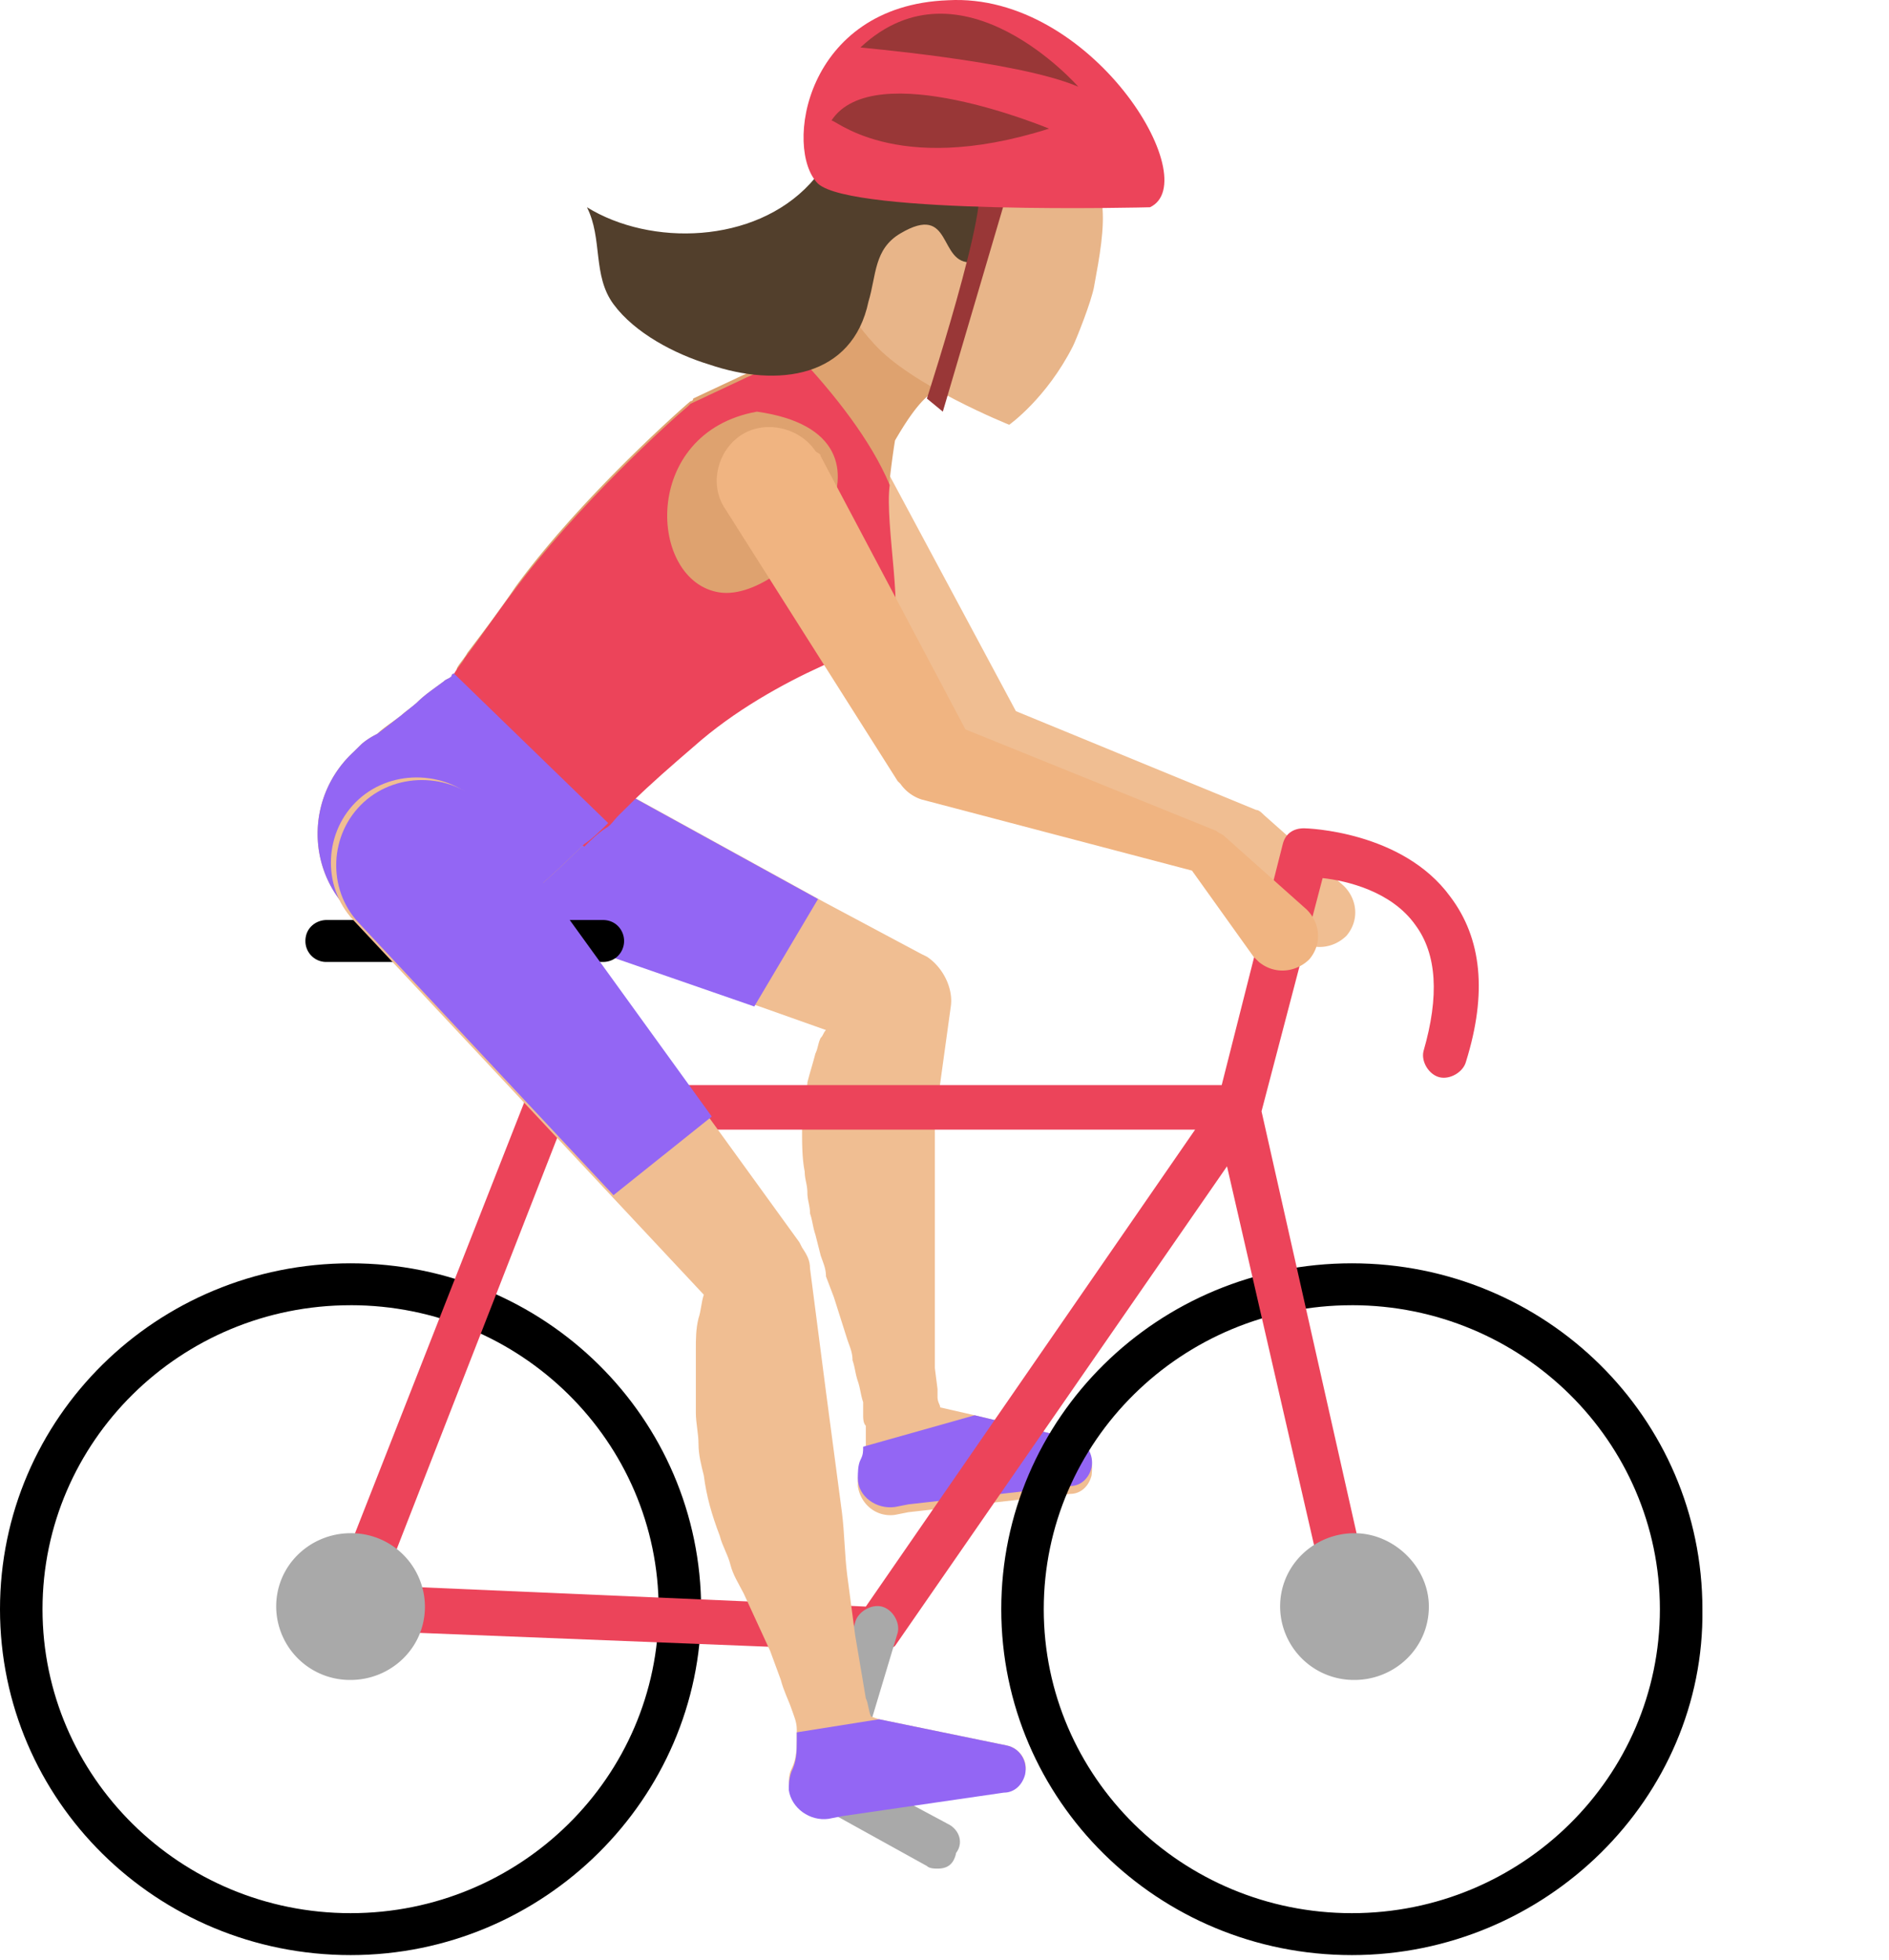 <svg width="81" height="84" fill="none" xmlns="http://www.w3.org/2000/svg"><path d="m37.581 19.33 6.264 11.681-.911-.786 10.932 4.493c.114 0 .228.112.342.224l3.416 3.033c.57.562.684 1.46.114 2.134-.569.562-1.48.674-2.163.113l-.228-.225-2.62-3.594.456.224-11.502-3.032a1.77 1.77 0 0 1-.911-.674l-.114-.113-7.06-11.12c-.684-1.01-.342-2.47.683-3.145 1.025-.674 2.505-.337 3.188.674l.114.113Zm8.427 42.345-4.213-1.01-1.48-.338c0-.112-.114-.224-.114-.449v-.337l-.114-.898V48.084l.683-4.942c.114-.786-.342-1.685-1.025-2.134l-.228-.112-4.213-2.247-10.82-5.953c-.227-.112-.34-.225-.569-.225-1.936-.673-4.1.337-4.783 2.247-.455 1.235-.227 2.47.57 3.37.455.561 1.025 1.01 1.708 1.235l2.733.899 8.427 2.92 2.847 1.01c-.113.113-.113.226-.227.338-.114.225-.114.45-.228.674-.114.45-.228.786-.342 1.235 0 .225-.114.45-.114.674 0 .225-.114.45-.114.674v.675c0 .56 0 1.235.114 1.796 0 .337.114.562.114.899 0 .337.114.562.114.899.114.337.114.561.228.898l.228.899c.114.337.227.561.227.898l.342.899.57 1.797c.113.337.227.562.227.899.114.337.114.561.228.898.114.337.114.562.228.899v.561c0 .113 0 .337.114.45v.898c0 .112 0 .225-.114.337 0 .225-.114.337-.114.562-.114.224-.114.449-.114.786.114.786.797 1.348 1.594 1.236l.57-.113 6.947-.786c.455 0 .797-.337.91-.786.115-.899-.227-1.46-.797-1.573Z" fill="#F0BE92"/><path d="M46.806 62.91c-.114.45-.456.787-.911.787l-6.947.786-.57.112c-.797.113-1.594-.449-1.594-1.235 0-.225 0-.562.114-.786.114-.225.114-.337.114-.562l4.783-1.348 4.213 1.011c.57.112.912.674.798 1.236Zm-11.73-24.373-2.733 4.605-8.428-2.92-4.441-2.247c-.683-.898-.911-2.246-.57-3.37.684-1.909 2.848-2.92 4.784-2.246.227.112.341.112.569.225l10.819 5.953Z" fill="#9366F4"/><path d="M41.225 16.971c-.91-1.01-1.936.337-2.847 1.91 0 0-.114.673-.227 1.684-.228 1.685-.684 4.044-1.367 4.83 0 0-3.53 3.145-6.947 6.402-.91.787-1.708 1.573-2.62 2.36-.227.224-.455.336-.569.56l-.569.563c-.342.337-.57.561-.911.786l-.114.112A49.187 49.187 0 0 1 22.89 38.2l-1.139 1.01c-1.936 1.798-5.01 1.686-6.832-.224-1.823-1.91-1.709-4.942.227-6.74l.342-.336s.228-.225.683-.45c.228-.224.57-.449 1.025-.786.228-.224.456-.337.683-.561.342-.337.684-.562 1.14-.899.113-.112.227-.112.341-.224 0 0 0-.113.114-.113.114-.112.114-.112.114-.224.114-.225.341-.45.455-.674.684-.899 1.367-1.798 2.05-2.808 2.62-3.595 6.72-7.302 7.516-7.975 0 0 .114 0 .114-.113l2.392-1.123 1.252-.562.912-.449h.113c.114 0 .228-.112.342-.112 2.05-.899 4.328-3.482 4.328-3.482l2.163 5.616Z" fill="#DEA26F"/><path d="m34.165 15.174-.911.449-1.253.562-2.392 1.123-.114.112c-.683.562-4.783 4.268-7.516 7.975-.683.899-1.366 1.91-2.05 2.808-.113.225-.341.45-.455.674 0 .112-.114.112-.114.225 0 0 0 .112-.114.112-.114.112-.228.112-.342.225-.455.337-.797.561-1.138.898-.228.225-.456.337-.684.562 2.847 2.022 6.036 4.043 7.972 5.391.228-.224.57-.561.911-.786.228-.112.342-.337.57-.562l.569-.561c.797-.786 1.708-1.573 2.62-2.359 3.53-3.145 8.427-4.605 8.427-4.605.683-.786-.228-4.942 0-6.627-.798-1.91-2.392-3.931-3.986-5.616Zm-3.303 10.221c-3.075-.45-3.416-6.852 1.594-7.75 7.175 1.01 1.48 8.2-1.594 7.75Z" fill="#EC445A"/><path d="M26.079 35.28c-.342.336-.683.673-1.025.898-1.253 1.236-2.164 2.022-2.164 2.022l-1.139 1.01c-1.936 1.798-5.01 1.686-6.832-.224-1.823-1.91-1.709-4.942.227-6.74l.342-.336s.228-.225.683-.45a44.296 44.296 0 0 0 1.709-1.347c.341-.337.683-.562 1.138-.899.114-.112.228-.112.342-.225 0 0 0-.112.114-.112l6.605 6.402Z" fill="#9366F4"/><path d="M46.92 12.253c-.114.674-.798 2.36-.912 2.584-1.138 2.246-2.733 3.37-2.733 3.37s-4.213-1.685-5.808-3.483c-1.252-1.347-2.05-3.032-1.708-4.717.797-3.931 2.05-7.076 7.06-5.953 3.417.674 4.442 2.47 4.442 4.717.114 1.011-.114 2.247-.342 3.482Z" fill="#E8B589"/><path d="M47.375 8.771c-1.139-.112-2.62-1.91-3.986-1.235-1.252.786-1.366 2.47-1.708 3.707-1.48.112-.797-2.584-3.075-1.236-1.139.674-1.025 1.797-1.366 2.92-.684 3.258-3.872 3.707-6.833 2.696-1.48-.45-3.189-1.348-4.1-2.583-.911-1.236-.456-2.808-1.139-4.156 2.733 1.684 7.175 1.572 9.566-1.011 1.253-1.348 1.822-3.033 3.53-4.044 2.05-1.348 4.442-.898 6.606 0 1.025.45 2.05 1.011 2.505 2.022.114.225.57 2.92 0 2.92Z" fill="#523F2C"/><path d="M15.033 83.803C6.719 83.803 0 77.176 0 68.976S6.72 54.15 15.033 54.15c8.313 0 15.032 6.627 15.032 14.826 0 8.087-6.72 14.827-15.033 14.827Zm0-27.856c-7.289 0-13.21 5.84-13.21 13.03 0 7.188 5.921 13.029 13.21 13.029 7.288 0 13.21-5.841 13.21-13.03 0-7.188-5.922-13.03-13.21-13.03Zm42.933 27.856c-8.313 0-15.032-6.627-15.032-14.827S49.653 54.15 57.966 54.15c8.313 0 15.033 6.627 15.033 14.826.113 8.087-6.72 14.827-15.033 14.827Zm0-27.856c-7.288 0-13.21 5.84-13.21 13.03 0 7.188 5.922 13.029 13.21 13.029 7.288 0 13.21-5.841 13.21-13.03 0-7.188-5.922-13.03-13.21-13.03Z" fill="#000"/><path d="M37.695 70.773c-.114 0-.114 0 0 0l-22.662-.898c-.342 0-.57-.225-.798-.45-.114-.224-.227-.561-.114-.898l8.428-21.454c.114-.337.455-.561.91-.561h28.927l2.62-10.334c.113-.45.455-.674.91-.674.114 0 4.214.113 6.264 2.92 1.367 1.798 1.594 4.156.683 7.077-.114.45-.683.786-1.139.674-.455-.113-.797-.674-.683-1.123.683-2.36.57-4.156-.342-5.392-1.024-1.46-2.96-1.91-3.985-2.022l-2.62 9.997 4.783 21.229c.114.561-.227 1.01-.683 1.123-.57.112-1.025-.225-1.139-.674l-4.441-19.32L38.379 70.55c-.114.112-.456.224-.684.224ZM16.4 67.965l20.727.899 14.12-20.444H24.03L16.4 67.965Z" fill="#EC445A"/><path d="M23.46 48.421c-.456 0-.911-.337-.911-.786l-1.253-6.74c-.114-.561.228-1.01.797-1.123.57-.112 1.025.225 1.14.787l1.252 6.739c.114.561-.228 1.01-.797 1.123h-.228Z" fill="#EC445A"/><path d="M25.851 41.233H14.008a.892.892 0 0 1-.912-.899c0-.562.456-.899.912-.899H25.85c.57 0 .911.45.911.899 0 .45-.341.899-.91.899Z" fill="#000"/><path d="M40.2 80.096c-.113 0-.341 0-.455-.112l-4.67-2.584c-.34-.224-.569-.674-.455-1.123l2.05-6.74c.114-.448.683-.785 1.139-.673.456.112.797.674.683 1.123l-1.822 6.066 3.986 2.134c.456.224.683.786.342 1.235-.114.562-.456.674-.797.674ZM18.221 68.864c0 1.797-1.48 3.145-3.188 3.145a3.161 3.161 0 0 1-3.19-3.145c0-1.797 1.481-3.145 3.19-3.145a3.161 3.161 0 0 1 3.188 3.145Zm43.048 0c0 1.797-1.48 3.145-3.19 3.145a3.161 3.161 0 0 1-3.188-3.145c0-1.797 1.48-3.145 3.189-3.145 1.708 0 3.189 1.46 3.189 3.145Z" fill="#A9A9A9"/><path d="m43.161 74.817-5.466-1.123-.342-.113c-.113-.224-.113-.561-.227-.786l-.228-1.348-.228-1.348-.342-2.583c-.113-.899-.113-1.797-.227-2.696l-.342-2.583-.342-2.584-.683-5.279c0-.337-.114-.561-.341-.898l-.114-.225-3.986-5.504-9.339-12.917-.341-.337c-1.367-1.46-3.758-1.572-5.239-.224-1.48 1.348-1.594 3.706-.228 5.166L26.08 51.117l4.1 4.38c-.114.337-.114.674-.228 1.011-.114.45-.114.899-.114 1.348v2.696c0 .45.114.899.114 1.348 0 .45.114.898.228 1.348.114.898.342 1.685.683 2.583.114.45.342.786.456 1.236.114.449.341.786.57 1.235l1.138 2.471.455 1.236c.114.45.342.898.456 1.235.114.337.228.562.228.899v.337c0 .45 0 .898-.228 1.348-.114.224-.114.45-.114.786.114.786.911 1.348 1.708 1.236l.57-.113 6.947-1.01c.455-.113.797-.338.91-.787.115-.45-.227-1.01-.797-1.123Z" fill="#F0BE92"/><path d="m35.19 19.554 6.49 12.243-.91-.786 11.388 4.605c.114.113.228.113.342.225l3.53 3.145c.57.562.683 1.46.114 2.134-.57.562-1.48.674-2.164.113l-.228-.225-2.733-3.82.456.225-11.958-3.144a1.77 1.77 0 0 1-.91-.675l-.115-.112-7.402-11.681c-.683-1.011-.342-2.471.683-3.145 1.025-.674 2.506-.337 3.189.674.114.112.228.112.228.224Z" fill="#F0B481"/><path d="m30.52 47.86-4.213 3.37-10.933-11.682c-1.366-1.46-1.253-3.82.228-5.167 1.48-1.348 3.872-1.236 5.239.224l.341.338 9.339 12.917Z" fill="#9366F4"/><path d="M41.567 8.097c1.594-1.572-1.822 8.986-1.822 8.986l.683.562 2.847-9.66-1.708.112Z" fill="#993737"/><path d="M49.31 8.884s-12.754.337-14.234-1.011c-1.48-1.46-.57-7.638 5.58-7.863 6.15-.337 11.047 7.75 8.655 8.874Z" fill="#EC445A"/><path d="M44.983 5.514s-7.516-3.145-9.338-.337c0-.224 2.62 2.471 9.338.337Zm1.253-1.797s-5.01-5.729-9.338-1.685c-.228 0 6.72.562 9.338 1.685Z" fill="#993737"/><path d="M43.959 76.052c-.114.45-.456.787-.912.787l-6.946 1.01-.57.113c-.797.112-1.594-.45-1.708-1.236 0-.224 0-.449.114-.786.228-.45.228-.898.228-1.348v-.337l3.53-.561 5.466 1.123c.57.112.911.674.797 1.236Z" fill="#9366F4"/></svg>